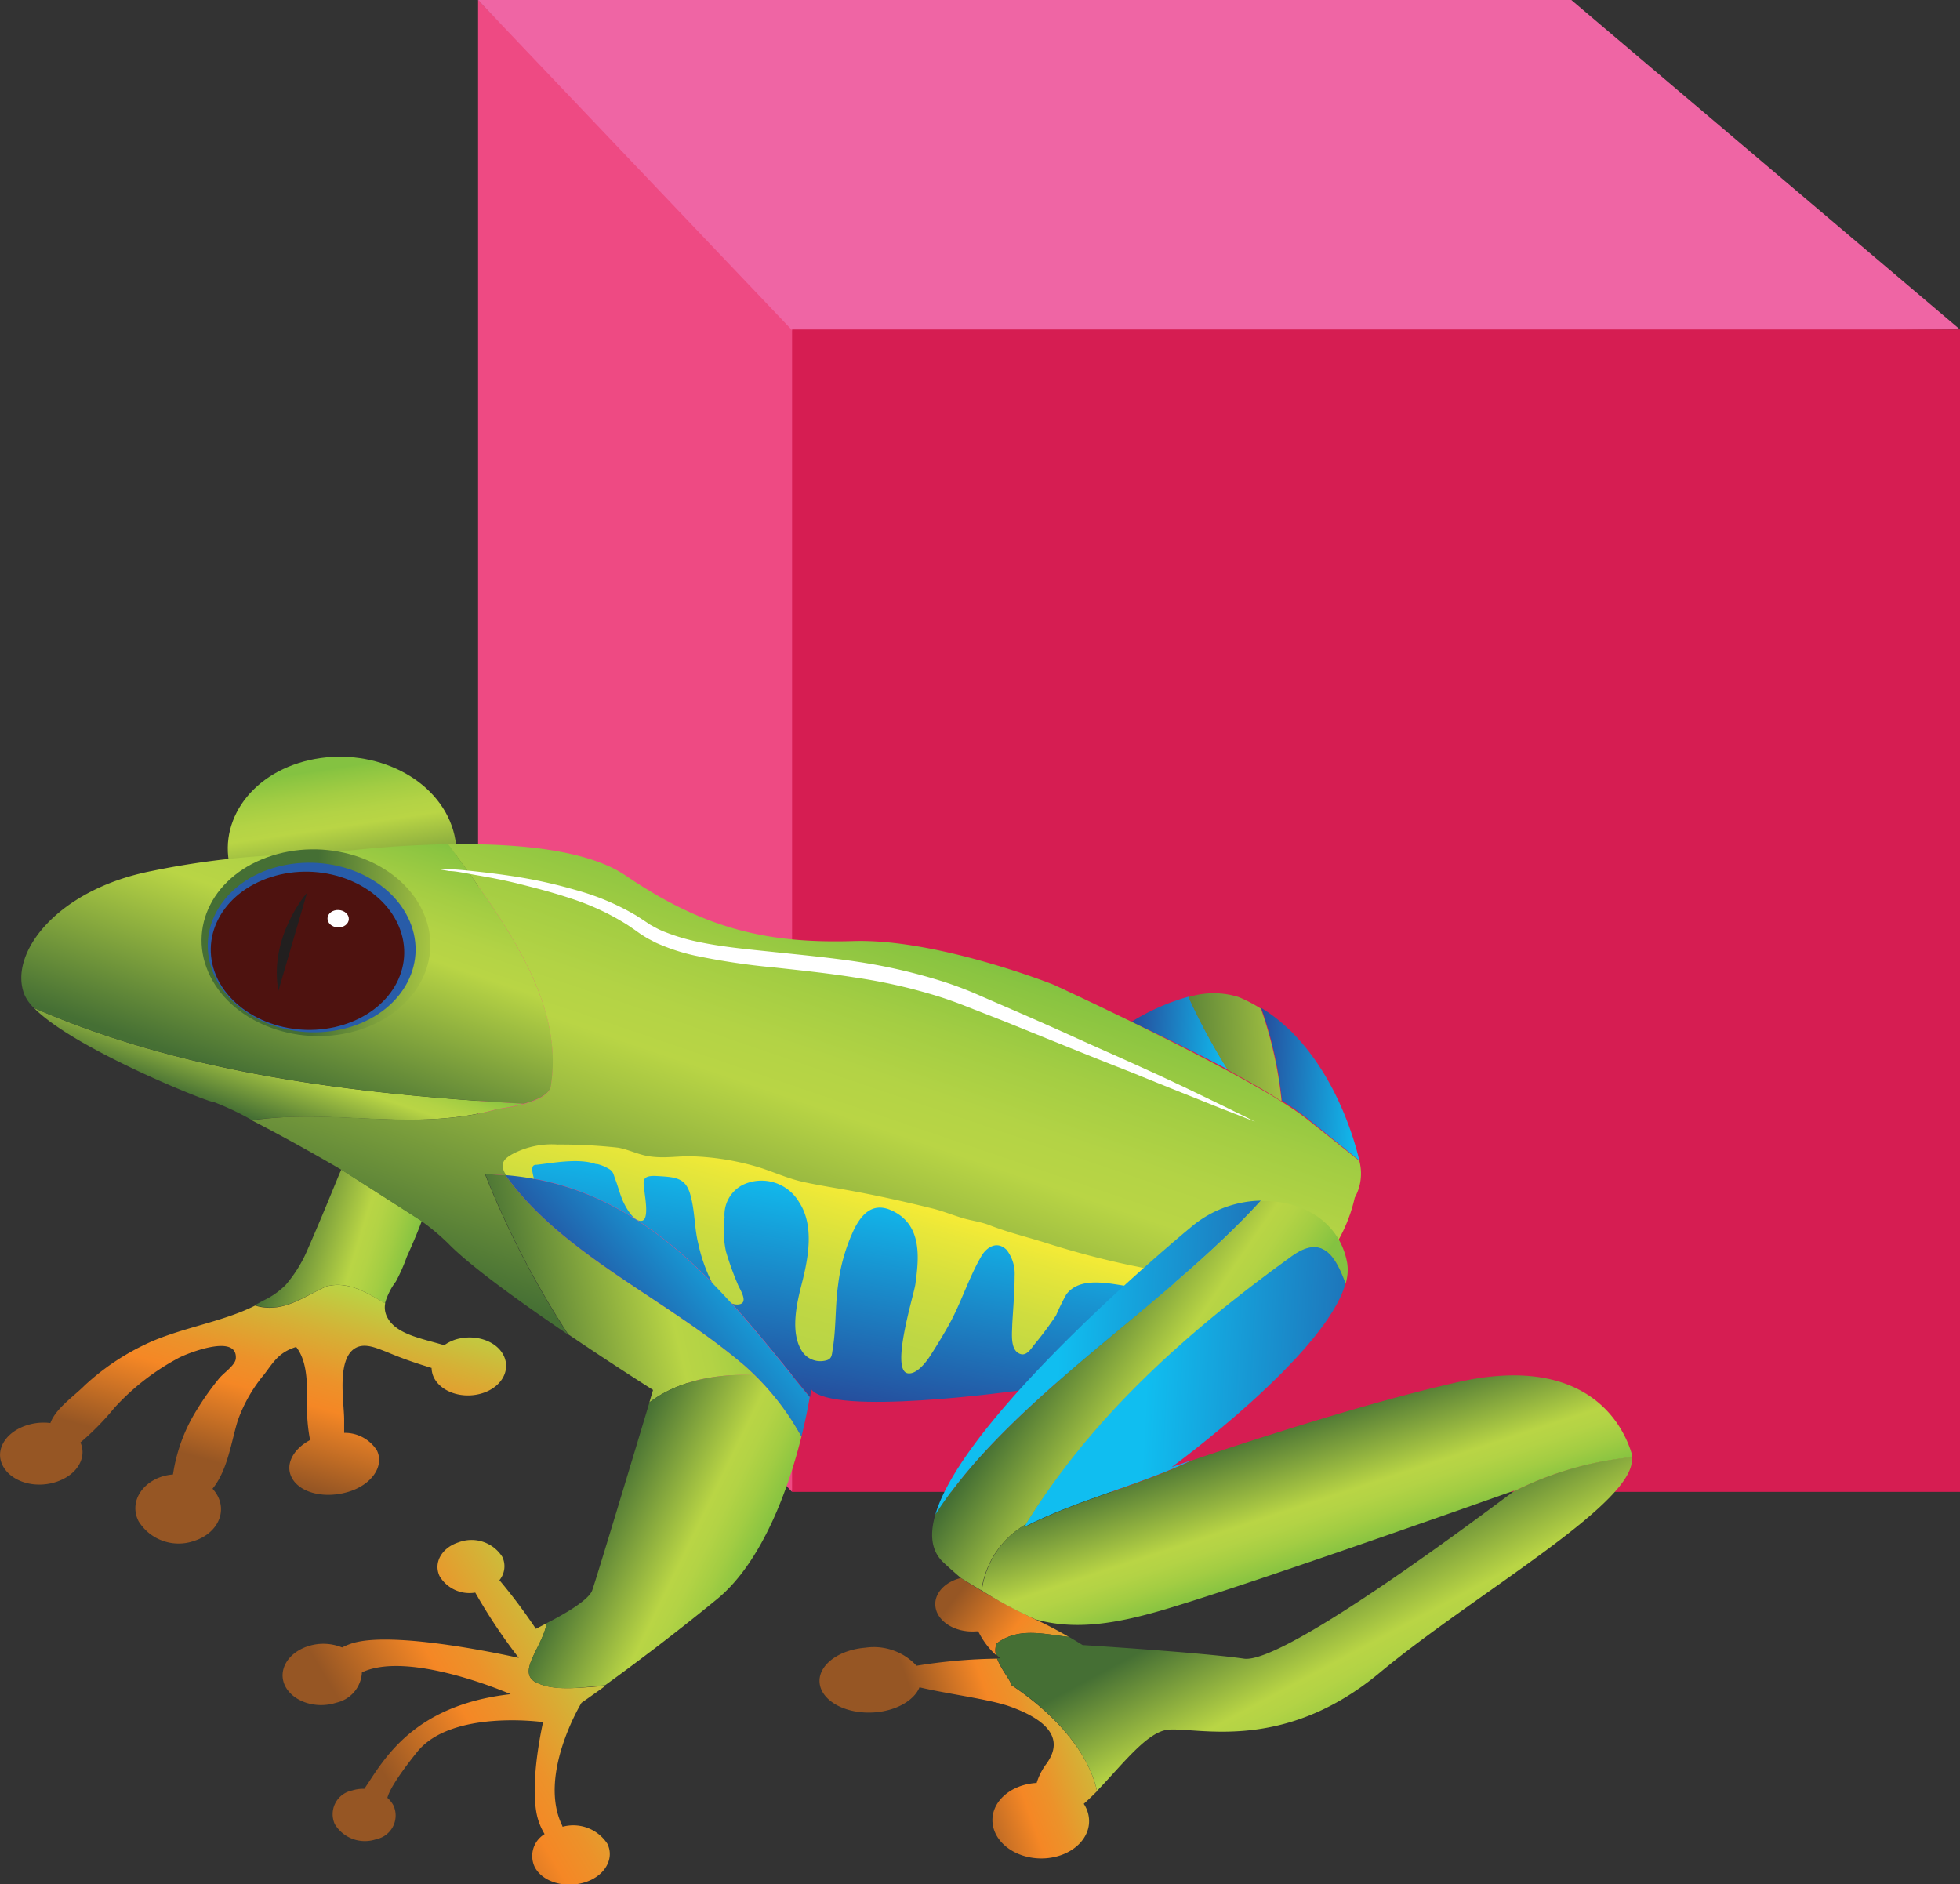 <svg id="Layer_1" data-name="Layer 1" xmlns="http://www.w3.org/2000/svg" xmlns:xlink="http://www.w3.org/1999/xlink" viewBox="0 0 180.02 173.07"><rect x="0" y="0" width="180.02" height="173.07" fill="#333333" stroke="none"/><defs><style>.cls-1{fill:#ee4a83;}.cls-2{fill:#ef65a4;}.cls-3{fill:#d61d52;}.cls-4{fill:url(#linear-gradient);}.cls-5{fill:url(#linear-gradient-2);}.cls-6{fill:url(#linear-gradient-3);}.cls-7{fill:url(#linear-gradient-4);}.cls-8{fill:url(#linear-gradient-5);}.cls-9{fill:url(#linear-gradient-6);}.cls-10{fill:url(#linear-gradient-7);}.cls-11{fill:url(#linear-gradient-8);}.cls-12{fill:url(#linear-gradient-9);}.cls-13{fill:url(#linear-gradient-10);}.cls-14{fill:url(#linear-gradient-11);}.cls-15{fill:url(#linear-gradient-12);}.cls-16{fill:url(#linear-gradient-13);}.cls-17{fill:url(#linear-gradient-14);}.cls-18{fill:url(#linear-gradient-15);}.cls-19{fill:url(#linear-gradient-16);}.cls-20{fill:url(#linear-gradient-17);}.cls-21{fill:url(#radial-gradient);}.cls-22{fill:url(#radial-gradient-2);}.cls-23{fill:url(#linear-gradient-18);}.cls-24{fill:url(#linear-gradient-19);}.cls-25{fill:url(#linear-gradient-20);}.cls-26{fill:url(#linear-gradient-21);}.cls-27{fill:url(#linear-gradient-22);}.cls-28{fill:url(#linear-gradient-23);}.cls-29{fill:#221f1f;}.cls-30{fill:#fff;}</style><linearGradient id="linear-gradient" x1="-828.61" y1="12.78" x2="-825.91" y2="25.99" gradientTransform="translate(858.43 101.22) rotate(3)" gradientUnits="userSpaceOnUse"><stop offset="0" stop-color="#84c241"/><stop offset="0.02" stop-color="#89c441"/><stop offset="0.17" stop-color="#a3cd43"/><stop offset="0.3" stop-color="#b3d345"/><stop offset="0.4" stop-color="#b9d545"/><stop offset="1" stop-color="#456f34"/></linearGradient><linearGradient id="linear-gradient-2" x1="-831.17" y1="55.43" x2="-819.23" y2="58.41" gradientTransform="translate(858.43 101.22) rotate(3)" gradientUnits="userSpaceOnUse"><stop offset="0" stop-color="#456f34"/><stop offset="0.6" stop-color="#b9d545"/><stop offset="0.7" stop-color="#b3d345"/><stop offset="0.83" stop-color="#a3cd43"/><stop offset="0.98" stop-color="#89c441"/><stop offset="1" stop-color="#84c241"/></linearGradient><linearGradient id="linear-gradient-3" x1="-829.64" y1="58.89" x2="-833.77" y2="77.36" gradientTransform="translate(858.43 101.22) rotate(3)" gradientUnits="userSpaceOnUse"><stop offset="0" stop-color="#b9d545"/><stop offset="0.24" stop-color="#d5b136"/><stop offset="0.47" stop-color="#ec922a"/><stop offset="0.61" stop-color="#f58725"/><stop offset="1" stop-color="#965624"/></linearGradient><linearGradient id="linear-gradient-4" x1="-753.86" y1="32.8" x2="-744.79" y2="32.8" gradientTransform="translate(858.43 101.22) rotate(3)" gradientUnits="userSpaceOnUse"><stop offset="0" stop-color="#264b9b"/><stop offset="1" stop-color="#10bef0"/></linearGradient><linearGradient id="linear-gradient-5" x1="-742.05" y1="37" x2="-732.31" y2="37" xlink:href="#linear-gradient-4"/><linearGradient id="linear-gradient-6" x1="-751.36" y1="34.73" x2="-728.08" y2="32.34" xlink:href="#linear-gradient-2"/><linearGradient id="linear-gradient-7" x1="-833.58" y1="45.29" x2="-831.06" y2="36.41" xlink:href="#linear-gradient-2"/><linearGradient id="linear-gradient-8" x1="-832.86" y1="41.98" x2="-825.75" y2="16.86" xlink:href="#linear-gradient-2"/><linearGradient id="linear-gradient-9" x1="-789.08" y1="66.72" x2="-777.18" y2="24.69" xlink:href="#linear-gradient-2"/><linearGradient id="linear-gradient-10" x1="-776.26" y1="69.1" x2="-774.03" y2="48.82" xlink:href="#linear-gradient-4"/><linearGradient id="linear-gradient-11" x1="-8285.12" y1="65.45" x2="-8256.76" y2="65.45" gradientTransform="matrix(-1, -0.05, -0.05, 1, -8147.28, -370.83)" xlink:href="#linear-gradient-4"/><linearGradient id="linear-gradient-12" x1="-752.91" y1="94.36" x2="-768.3" y2="100.78" xlink:href="#linear-gradient-3"/><linearGradient id="linear-gradient-13" x1="-754.21" y1="94.13" x2="-766.93" y2="85.32" xlink:href="#linear-gradient-3"/><linearGradient id="linear-gradient-14" x1="-759.09" y1="61.78" x2="-745.58" y2="70.04" xlink:href="#linear-gradient-2"/><linearGradient id="linear-gradient-15" x1="-734.51" y1="80.46" x2="-726.47" y2="93.76" xlink:href="#linear-gradient-2"/><linearGradient id="linear-gradient-16" x1="-738.84" y1="68.37" x2="-734.08" y2="80.65" xlink:href="#linear-gradient-2"/><linearGradient id="linear-gradient-17" x1="-8199.55" y1="28.8" x2="-8178.53" y2="28.8" gradientTransform="matrix(-1, -0.05, -0.05, 1, -8147.28, -370.83)" xlink:href="#linear-gradient"/><radialGradient id="radial-gradient" cx="-8316.06" cy="27.06" r="8.86" gradientTransform="matrix(-1.22, -0.06, -0.05, 1, -10147.93, -475.7)" gradientUnits="userSpaceOnUse"><stop offset="0" stop-color="#3066af"/><stop offset="0.71" stop-color="#2b60ab"/><stop offset="1" stop-color="#285ca8"/></radialGradient><radialGradient id="radial-gradient-2" cx="-8315.86" cy="27.53" r="8.25" gradientTransform="matrix(-1.22, -0.06, -0.05, 1, -10147.93, -475.7)" gradientUnits="userSpaceOnUse"><stop offset="0" stop-color="#ed4523"/><stop offset="0.13" stop-color="#e74322"/><stop offset="0.3" stop-color="#d73e20"/><stop offset="0.49" stop-color="#bb351d"/><stop offset="0.69" stop-color="#952918"/><stop offset="0.91" stop-color="#651912"/><stop offset="1" stop-color="#4e120f"/></radialGradient><linearGradient id="linear-gradient-18" x1="-779.42" y1="47.7" x2="-782.86" y2="63.37" gradientTransform="translate(858.43 101.22) rotate(3)" gradientUnits="userSpaceOnUse"><stop offset="0" stop-color="#fbed34"/><stop offset="0.17" stop-color="#e9e739"/><stop offset="0.49" stop-color="#cfdd3f"/><stop offset="0.78" stop-color="#bfd744"/><stop offset="1" stop-color="#b9d545"/></linearGradient><linearGradient id="linear-gradient-19" x1="-8276.93" y1="63.09" x2="-8248.59" y2="63.09" gradientTransform="matrix(-1, -0.05, -0.05, 1, -8147.28, -370.83)" xlink:href="#linear-gradient-4"/><linearGradient id="linear-gradient-20" x1="-798.34" y1="92.87" x2="-817.86" y2="106.12" xlink:href="#linear-gradient-3"/><linearGradient id="linear-gradient-21" x1="-810.29" y1="60.98" x2="-786.2" y2="54.15" xlink:href="#linear-gradient-2"/><linearGradient id="linear-gradient-22" x1="-800.39" y1="79.11" x2="-786.61" y2="84.96" xlink:href="#linear-gradient-2"/><linearGradient id="linear-gradient-23" x1="-799.88" y1="63.95" x2="-788.57" y2="52.88" xlink:href="#linear-gradient-4"/></defs><title>infront-position</title><polygon class="cls-1" points="72.75 137.02 43.91 106.67 43.91 0 74.03 30.83 74.56 129.08 72.75 137.02"/><polygon class="cls-2" points="180.02 30.26 144.32 0 43.9 0 73.58 31.2 180.02 30.26"/><rect class="cls-3" x="72.75" y="30.26" width="107.27" height="106.76"/><path class="cls-4" d="M21.71,81.21c2.2,4.42,8.33,6.62,13.7,4.92S43.33,79.46,41.13,75s-8.33-6.62-13.7-4.92S19.51,76.79,21.71,81.21Z"/><path class="cls-5" d="M30,118.14c2-.5,3.62.56,5.36,1.56a6.12,6.12,0,0,1,1-2,15.93,15.93,0,0,0,1-2.26c.45-1,.89-2,1.3-3.09l.08-.21-7.39-4.73-.19.43c-1,2.44-2,4.87-3.08,7.31A12.41,12.41,0,0,1,26.25,118a7.18,7.18,0,0,1-2.11,1.47c-.24.14-.48.27-.73.4C25.95,120.7,28,119,30,118.14Z"/><path class="cls-6" d="M46.25,124.48c-.68-1.36-2.67-2-4.45-1.44a3.83,3.83,0,0,0-1,.51c-2.08-.63-4.55-1-5.3-2.71a1.93,1.93,0,0,1-.12-1.14c-1.75-1-3.38-2.05-5.36-1.56-2,.85-4,2.56-6.59,1.77-3.07,1.55-7,2.06-10.14,3.59a22.14,22.14,0,0,0-5.53,3.76c-1,1-2.67,2.13-3.13,3.44a5,5,0,0,0-2.13.19c-2,.62-3,2.3-2.24,3.74s2.89,2.11,4.85,1.49,2.9-2.22,2.28-3.64a24.47,24.47,0,0,0,3.11-3.17,21.91,21.91,0,0,1,6-4.64c.78-.39,5.27-2.19,5.16.06,0,.64-1.14,1.37-1.54,1.88a25,25,0,0,0-2,2.81,15.4,15.4,0,0,0-2.23,6,4.65,4.65,0,0,0-1,.19c-2,.64-3,2.48-2.16,4.11a4.32,4.32,0,0,0,5.11,1.8c2-.64,3-2.48,2.16-4.11a3.13,3.13,0,0,0-.48-.68c1.43-1.75,1.73-4.43,2.34-6.32a13.83,13.83,0,0,1,2.43-4.21c.85-1.13,1.33-2,2.91-2.49,1.14,1.43,1,3.82,1,5.46a15.29,15.29,0,0,0,.28,3.09c-1.54.82-2.3,2.22-1.7,3.42.71,1.42,3,2,5.2,1.34s3.34-2.4,2.63-3.82a3.5,3.5,0,0,0-3-1.6c0-.37,0-.77,0-1.19,0-1.6-.72-5.53,1-6.58.89-.54,2,0,2.89.33A36.37,36.37,0,0,0,39,125.44l.64.2a2.13,2.13,0,0,0,.21.88c.68,1.36,2.67,2,4.45,1.44S46.93,125.84,46.25,124.48Z"/><path class="cls-7" d="M103.92,93.85s4.38,2,8.85,4.38a57.39,57.39,0,0,1-3.61-6.69A20,20,0,0,0,103.92,93.85Z"/><path class="cls-8" d="M124.84,106.57s-2-9.73-9-14a36.3,36.3,0,0,1,1.9,8.51c.9.58,1.72,1.15,2.4,1.69Z"/><path class="cls-9" d="M113.78,91.58a7.62,7.62,0,0,0-4.62,0,57.39,57.39,0,0,0,3.61,6.69c1.72.93,3.45,1.91,4.94,2.88a36.3,36.3,0,0,0-1.9-8.51A13.14,13.14,0,0,0,113.78,91.58Z"/><path class="cls-10" d="M19.67,101.23a26,26,0,0,1,3.43,1.62l.28,0c7.48-1,14.79,1.13,22.33-1a21.94,21.94,0,0,0,2.42-.48c-15.52-.87-31.2-2.77-45-8.79C6.73,96.29,19.18,101.28,19.67,101.23Z"/><path class="cls-11" d="M50.62,99.61c1.18-7.8-4.47-15.13-9.43-22.08a102.32,102.32,0,0,0-11.82.92A74.94,74.94,0,0,0,13.92,80C5.12,81.72.7,87.69,2.27,91.41a4,4,0,0,0,.85,1.17c13.8,6,29.48,7.92,45,8.79C49.41,101,50.58,100.48,50.62,99.61Z"/><path class="cls-12" d="M124.43,110a4.54,4.54,0,0,0,.42-3.38h0l-4.72-3.77C115.39,99,96.75,90.43,96.75,90.43s-10.64-4.23-18.35-4-13.56-1-20.91-6c-3.57-2.45-10.32-3-16.31-2.88,5,6.95,10.61,14.27,9.43,22.08-.07,1.42-3.16,2-4.92,2.24-7.53,2.1-14.85-.07-22.33,1l-.28,0c2.21,1.14,5.21,2.77,8.18,4.51l7.39,4.73a20.55,20.55,0,0,1,2.52,2.1c2.06,2.12,6.8,5.51,11,8.36a83.65,83.65,0,0,1-7.62-14.71,26.3,26.3,0,0,1,4.4.41c-.7-.85-.11-1.5-.53-2.48,23.86,1.25,45,7.27,67.27,14.66.7-.4,1.4-.82,2.11-1.26A14.48,14.48,0,0,0,124.43,110Z"/><path class="cls-13" d="M49,108.25c11.77,2.12,18.76,12,25.4,20.07.07-.45.11-.71.11-.71,2,2.46,18.22.22,19.88,0,10.88-2.3,16-4.14,21.36-7.17C93.46,113,72.77,107,48.91,105.79,49.33,106.78,48.27,107.4,49,108.25Z"/><path class="cls-14" d="M123.59,117.86c-1-2.75-2.26-4.57-5.12-2.4-10.15,7.33-18.63,15.2-24.45,24.81,4.86-2.51,10.41-3.77,15.48-6.17l-1.88.64S121.76,124.44,123.59,117.86Z"/><path class="cls-15" d="M91.58,152.34a50.11,50.11,0,0,0-7.4.65,5.33,5.33,0,0,0-4.67-1.66c-2.57.2-4.46,1.69-4.22,3.33s2.5,2.81,5.07,2.61c2-.16,3.61-1.11,4.09-2.3,2.5.6,6.49,1.1,8.33,1.77,3,1.08,5.19,2.76,3.29,5.31a5.74,5.74,0,0,0-.86,1.71H95.1c-2.44.19-4.2,1.89-3.92,3.8s2.47,3.3,4.9,3.11,4.2-1.89,3.92-3.8a2.9,2.9,0,0,0-.46-1.2c.4-.35.81-.75,1.22-1.16-.83-3.79-4.13-7.25-7.87-9.74C92.82,154.33,91.95,153.35,91.58,152.34Z"/><path class="cls-16" d="M91.54,150.94c2-1.53,4.36-.84,6.63-.6-.82-.47-1.94-1.09-3.11-1.62a63.5,63.5,0,0,1-6.81-3.79c-1.49.36-2.5,1.46-2.33,2.66.2,1.39,1.88,2.39,3.75,2.24l.18,0A7.18,7.18,0,0,0,91.47,152,1.62,1.62,0,0,1,91.54,150.94Z"/><path class="cls-17" d="M94.22,140c5.82-9.47,14.21-17.25,24.25-24.5,2.86-2.17,4.13-.35,5.12,2.4a4.27,4.27,0,0,0,.14-1.93c-.72-3.87-4.24-5.76-7.94-5.66C107,120,92.75,128.46,85.91,139.1c-.53,1.8-.39,3.32.71,4.37.56.53,1.1,1,1.64,1.46,0,0,.8.5,1.88,1.14A8.28,8.28,0,0,1,94.22,140Z"/><path class="cls-18" d="M114.25,152.34c-3.93-.57-14.82-1.25-14.82-1.25s-.5-.32-1.25-.75c-2.27-.24-4.61-.93-6.63.6a1.62,1.62,0,0,0-.07,1c.23.23.4.37.4.37h-.29c.37,1,1.24,2,1.3,2.43,3.74,2.48,7,5.94,7.87,9.74,2.32-2.38,4.61-5.47,6.57-5.62,2.77-.22,10.56,2.12,19.38-5.22s23.76-15.69,23.16-19.82A30.6,30.6,0,0,0,139,137C137,138.45,118,152.88,114.25,152.34Z"/><path class="cls-19" d="M134,126.92c-8.38,1.86-20,5.67-24.46,7.19-5.07,2.4-10.62,3.66-15.48,6.17l.2-.31a8.28,8.28,0,0,0-4.08,6.11,38.19,38.19,0,0,0,4.93,2.65c3.56,1,7.28.46,12-.95,8.44-2.51,32-10.89,32-10.89L139,137a30.6,30.6,0,0,1,10.91-3.16,1.94,1.94,0,0,0,0-.19C148.73,129.59,144.55,124.57,134,126.92Z"/><path class="cls-20" d="M19.31,89.67c2.2,4.42,8.34,6.62,13.7,4.92s7.93-6.67,5.73-11.09S30.4,76.88,25,78.58,17.11,85.25,19.31,89.67Z"/><path class="cls-21" d="M19.8,89.83c2,4,7.57,6,12.45,4.47s7.21-6.06,5.2-10.08-7.58-6-12.45-4.47S17.79,85.81,19.8,89.83Z"/><path class="cls-22" d="M20,89.94c1.87,3.74,7.06,5.61,11.61,4.16s6.71-5.65,4.85-9.4S29.44,79.1,24.9,80.55,18.18,86.2,20,89.94Z"/><path class="cls-23" d="M103.92,116.23a80.74,80.74,0,0,1-8-2.12c-1.67-.52-3.36-.93-5-1.57-.8-.32-1.62-.41-2.45-.65s-1.79-.63-2.72-.87c-2.46-.61-4.84-1.14-7.35-1.61-1.55-.29-3.12-.52-4.65-.86s-2.87-1-4.36-1.43a23.81,23.81,0,0,0-5.61-.91c-1.38-.07-2.66.21-4.1,0-1-.14-1.91-.62-2.89-.8a47.77,47.77,0,0,0-5.57-.29,7.75,7.75,0,0,0-4.05.82c-.82.43-1.21.84-.89,1.62a2.31,2.31,0,0,0,1.53,1.27c.79.31,1.09.23,1.32-.19-.15-.74-.54-1.7.16-1.66,1.51-.17,3.87-.63,5.43-.07l.13,0a3.88,3.88,0,0,1,1.19.52c.32.24.33.52.46.85.26.65.42,1.36.7,2,.18.41,1,2.05,1.8,1.83.6-.18.26-2.07.21-2.54-.1-1-.41-1.64,1.09-1.56,1.76.1,2.66.15,3.1,1.7s.36,3,.73,4.5a14.68,14.68,0,0,0,1.23,3.52c.35.63,1.26,2.13,2.4,2.08s.13-1.47,0-1.86a27.22,27.22,0,0,1-1.08-3,9.18,9.18,0,0,1-.13-3.12,3.09,3.09,0,0,1,1.66-3,4,4,0,0,1,5.17,1.56c1.48,2.23.82,5.34.22,7.67-.44,1.71-1,4.27,0,5.94a2,2,0,0,0,2,1c.84-.1.78-.47.89-1.15.31-1.9.21-3.88.48-5.8a16.63,16.63,0,0,1,1.51-5.22c.61-1.18,1.57-2.43,3.31-1.7,3,1.28,2.6,4.51,2.28,6.84-.13.95-2.33,7.93-.68,8.16.88.12,1.8-1.21,2.12-1.72.64-1,1.3-2.08,1.87-3.15,1-1.93,1.66-4,2.75-5.88.46-.8,1.43-1.48,2.33-.58a3.59,3.59,0,0,1,.73,2.4c0,1.49-.14,3-.22,4.48,0,.61-.2,2.06.5,2.55s1.15-.25,1.52-.73A30,30,0,0,0,97,120.8a19.69,19.69,0,0,1,.94-1.92c1.41-1.85,4.44-.83,6.56-.62.76.07,1.94.08,2.17-.72S104.65,116.38,103.92,116.23Z"/><path class="cls-24" d="M115.8,110.27a10.23,10.23,0,0,0-6.38,2.41S88.65,129.77,85.91,139.1C92.75,128.46,107,120,115.8,110.27Z"/><path class="cls-25" d="M49.06,154.42c-1.46-1,.74-3.15,1.16-5.34-.61.32-1,.52-1,.52a51.74,51.74,0,0,0-3.35-4.47,2,2,0,0,0,.26-2.15,3.35,3.35,0,0,0-4-1.33c-1.58.5-2.35,1.91-1.74,3.14a3.2,3.2,0,0,0,3.26,1.48,50.43,50.43,0,0,0,4,6s-11.56-2.65-15.43-1.3a6.31,6.31,0,0,0-.8.34,4.57,4.57,0,0,0-3.11-.12c-1.88.6-2.83,2.24-2.12,3.66S29,157,30.9,156.38a3,3,0,0,0,2.34-2.78c4.36-2.07,13.66,2,13.66,2-8.93,1-11.63,6-13.36,8.58l-.07.11a3.41,3.41,0,0,0-1.14.16,2.22,2.22,0,0,0-1.58,3.09,3.23,3.23,0,0,0,3.81,1.38,2.22,2.22,0,0,0,1.58-3.09,2.42,2.42,0,0,0-.56-.71c.11-.46.62-1.58,2.73-4.21,3.16-3.93,11.57-2.74,11.57-2.74s-1.27,5.44-.55,8.61a5.77,5.77,0,0,0,.69,1.67,2.35,2.35,0,0,0-.92,3c.69,1.38,2.74,2,4.59,1.44s2.78-2.18,2.09-3.56a3.74,3.74,0,0,0-4.12-1.55l0-.06c-2.32-4.65,1.75-11.33,1.75-11.33s.81-.56,2.19-1.55C53.17,155,50.71,155.38,49.06,154.42Z"/><path class="cls-26" d="M69.33,126.31c-.27-.27-.56-.55-.85-.81-7.25-6.24-16.81-10.22-22.05-17.57-.61,0-1.22-.08-1.86-.09a83.65,83.65,0,0,0,7.62,14.71c4.16,2.82,7.79,5.11,7.79,5.11l-.34,1.15C62.12,126.9,65.65,126.12,69.33,126.31Z"/><path class="cls-27" d="M59.65,128.8c-1.16,3.86-4.86,16.15-5.26,17.27-.33.92-2.74,2.28-4.17,3-.42,2.19-2.62,4.34-1.16,5.34,1.66,1,4.11.6,6.52.37,2.27-1.64,6.08-4.47,10.29-7.92s6.64-10.43,7.74-14.93a24,24,0,0,0-4.28-5.63C65.65,126.12,62.12,126.9,59.65,128.8Z"/><path class="cls-28" d="M46.43,107.93c5.25,7.35,14.8,11.33,22.05,17.57a24.56,24.56,0,0,1,5.13,6.44c.39-1.58.63-2.87.76-3.62C67.27,119.7,59.77,109,46.43,107.93Z"/><path class="cls-29" d="M25.57,91l2.63-9S24.67,86,25.57,91Z"/><ellipse class="cls-30" cx="31.05" cy="84.38" rx="0.8" ry="0.98" transform="translate(-54.83 110.97) rotate(-87)"/><path class="cls-30" d="M40.36,79.84l.91,0c.59,0,1.46.09,2.56.21s2.43.28,4,.54a43.8,43.8,0,0,1,5,1.14,22.69,22.69,0,0,1,5.61,2.36l.68.44.63.42c.21.11.41.23.63.34s.45.22.7.31a18.21,18.21,0,0,0,3.13.92c2.23.47,4.64.68,7.1.94s5,.5,7.51.88a51.68,51.68,0,0,1,7.41,1.69,33.12,33.12,0,0,1,3.47,1.28l3.2,1.39c2.11.91,4.13,1.81,6,2.66s3.73,1.66,5.4,2.42l2.39,1.09,2.13,1,3.46,1.67,2.22,1.09.78.39-.83-.32-2.33-.91-3.6-1.44-2.21-.89-2.46-1c-1.72-.67-3.57-1.41-5.53-2.2s-4-1.62-6.15-2.49L89,92.53c-1.07-.43-2.17-.83-3.32-1.17a50.17,50.17,0,0,0-7.14-1.58c-2.44-.39-4.93-.65-7.4-.92a64.21,64.21,0,0,1-7.29-1.09,18.1,18.1,0,0,1-3.41-1.1c-.27-.11-.52-.26-.78-.39s-.51-.3-.76-.45l-.65-.46-.6-.41a22.77,22.77,0,0,0-5.16-2.42c-1.73-.58-3.37-1-4.85-1.37s-2.78-.6-3.86-.79S41.84,80,41.25,80Z"/></svg>